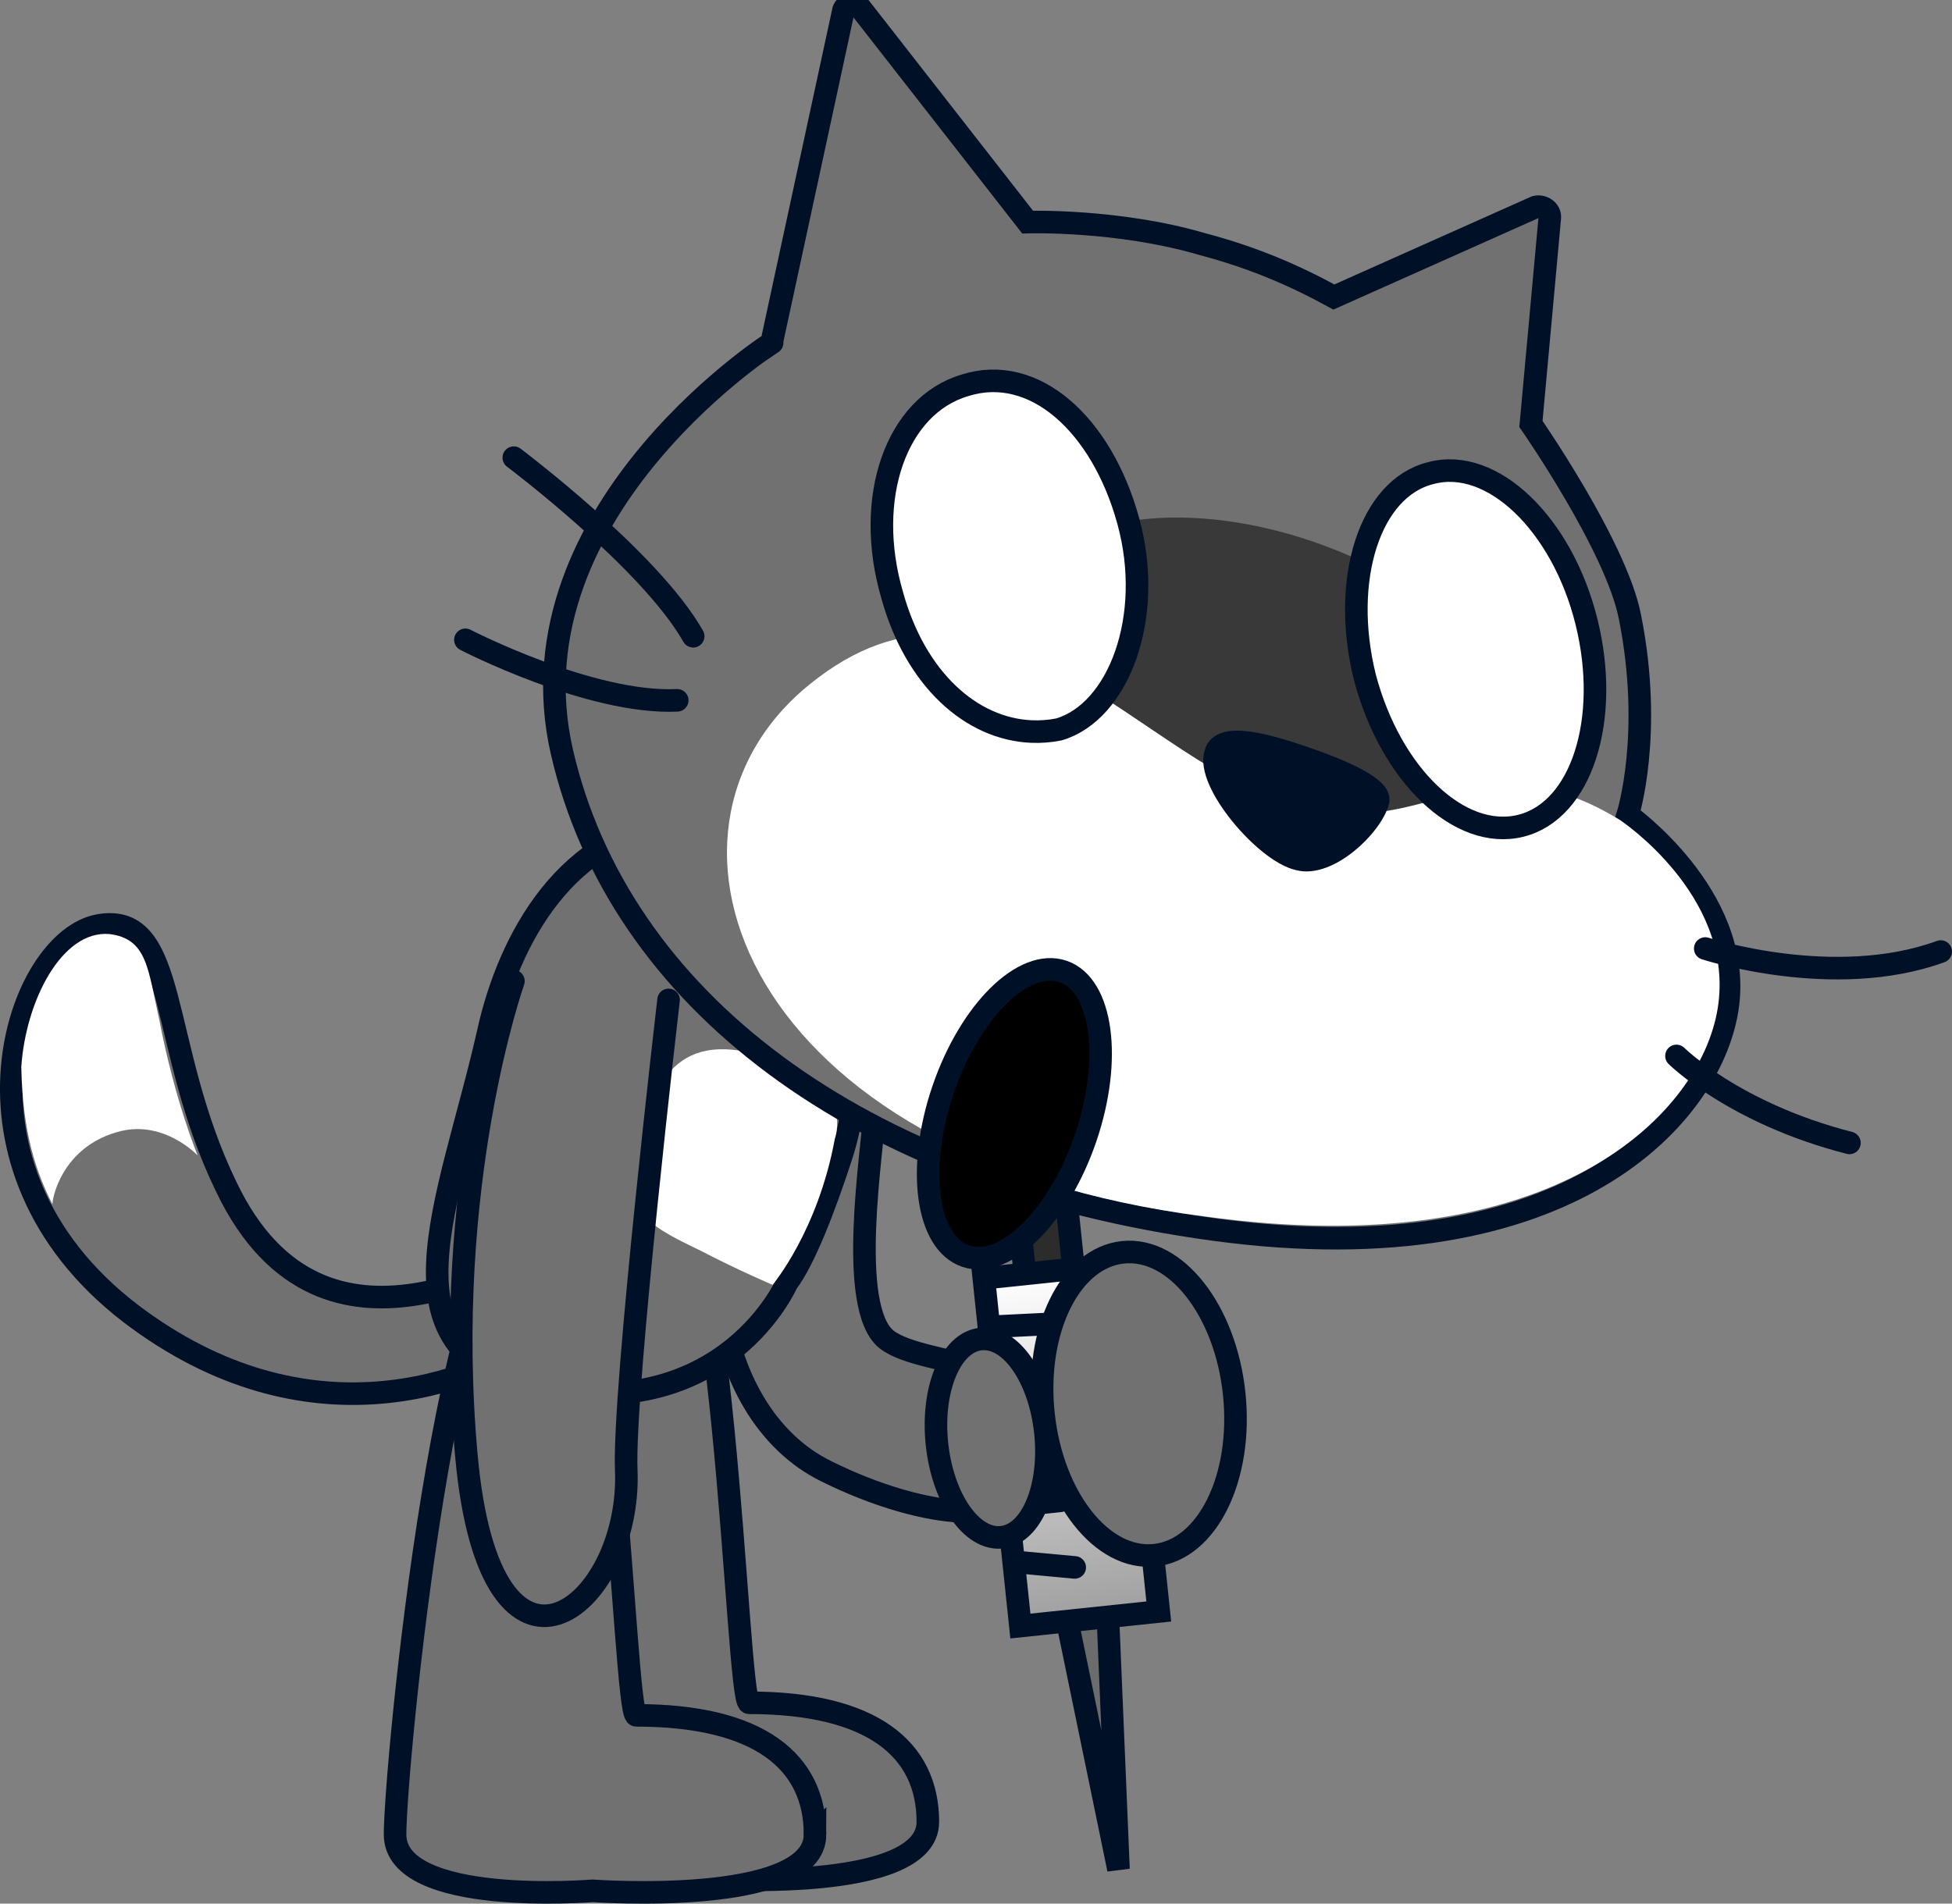 <svg version="1.1" xmlns="http://www.w3.org/2000/svg" xmlns:xlink="http://www.w3.org/1999/xlink" width="103.805" height="101.254" viewBox="0,0,103.805,101.254"><rect x="0" y="0" width="103.805" height="101.254" fill="#808080" stroke="none"/><defs><linearGradient x1="254.975" y1="207.074" x2="256.921" y2="225.572" gradientUnits="userSpaceOnUse" id="color-1"><stop offset="0" stop-color="#ffffff"/><stop offset="1" stop-color="#9f9f9f"/></linearGradient></defs><g transform="translate(-198.978,-139.471)"><g data-paper-data="{&quot;isPaintingLayer&quot;:true}" stroke-miterlimit="10" stroke-dasharray="" stroke-dashoffset="0" style="mix-blend-mode: normal"><path d="M245.499,198.475c-0.118,2.217 -1.497,10.506 0.616,12.233c2.034,1.61 9.285,0.959 8.759,5.847c-0.508,4.79 -6.911,3.669 -11.934,1.182c-6.519,-3.179 -7.655,-14.29 -2.488,-20.022c1.905,-1.978 5.184,-1.555 5.047,0.76z" data-paper-data="{&quot;index&quot;:null}" fill="#717171" fill-rule="evenodd" stroke="#001026" stroke-width="1.2" stroke-linecap="round" stroke-linejoin="round"/><g fill-rule="nonzero" stroke="#001026" stroke-width="1.2" stroke-linejoin="miter"><g><g><path d="M254.069,212.8l-1.13,-10.741l2.586,-0.272l1.13,10.741z" fill="#2c2c2c" stroke-linecap="butt"/><path d="M255.445,224.294l2.392,-0.198l0.621,14.799z" fill="#6c6c6c" stroke-linecap="butt"/><path d="M253.241,225.959l-1.945,-18.498l7.359,-0.774l1.945,18.498z" fill="url(#color-1)" stroke-linecap="butt"/><path d="M251.568,210.047l3.601,-0.178" fill="none" stroke-linecap="round"/><path d="M252.321,213.386l3.203,-0.136" fill="none" stroke-linecap="round"/><path d="M252.373,215.794l2.826,0.105" fill="none" stroke-linecap="round"/><path d="M255.356,219.301l-2.188,0.23" fill="none" stroke-linecap="round"/><path d="M253.084,222.557l3.046,0.283" fill="none" stroke-linecap="round"/></g><path d="M250.459,203.326l-0.293,-2.785l7.558,-0.795l0.293,2.785z" fill="#2c2c2c" stroke-linecap="butt"/></g><path d="M254.572,215.663c0.306,2.911 -0.737,5.407 -2.33,5.574c-1.593,0.168 -3.132,-2.057 -3.438,-4.968c-0.306,-2.911 0.737,-5.407 2.33,-5.574c1.593,-0.168 3.132,2.057 3.438,4.968z" fill="#717171" stroke-linecap="butt"/><path d="M264.611,213.602c0.468,4.449 -1.424,8.294 -4.225,8.589c-2.801,0.295 -5.451,-3.073 -5.919,-7.522c-0.468,-4.449 1.424,-8.294 4.225,-8.589c2.801,-0.295 5.451,3.073 5.919,7.522z" fill="#717171" stroke-linecap="butt"/></g><g fill-rule="evenodd"><path d="M227.553,206.391c0.658,0.753 3.441,1.747 0.116,4.203c-3.432,2.364 -12.289,5.94 -21.757,-1.27c-10.219,-7.855 -6.012,-19.905 -1.654,-20.634c4.258,-0.722 3.088,6.386 6.765,13.931c5.236,10.938 15.871,3.017 16.53,3.769z" fill="#717171" stroke="#001026" stroke-width="1.2" stroke-linecap="round" stroke-linejoin="round"/><path d="M207.44,193.666c0.829,4.35 2.051,7.266 2.051,7.266c0,0 -1.746,-1.874 -4.109,-1.295c-2.854,0.716 -3.571,3.177 -3.619,3.883c-0.826,-1.643 -1.582,-3.692 -1.653,-7.296c0.236,-3.528 2.159,-7.283 4.682,-7.072c2.024,0.249 2.045,1.852 2.646,4.514z" fill="#ffffff" stroke="none" stroke-width="1" stroke-linecap="butt" stroke-linejoin="miter"/></g><path d="M248.32,236.375c0,3.866 -11.833,3 -11.833,3c0,0 -10.5,0.866 -10.5,-3c0,-3.451 2.745,-32.893 7.699,-34.583c3.835,-1.308 4.432,28.249 5.134,28.249c6.535,0 9.5,2.467 9.5,6.333z" fill="#717171" fill-rule="nonzero" stroke="#001026" stroke-width="1.2" stroke-linecap="butt" stroke-linejoin="miter"/><path d="M242.32,237.042c0,3.866 -11.833,3 -11.833,3c0,0 -10.5,0.866 -10.5,-3c0,-3.451 2.745,-32.893 7.699,-34.582c3.835,-1.308 4.432,28.249 5.134,28.249c6.535,0 9.5,2.467 9.5,6.333z" fill="#717171" fill-rule="nonzero" stroke="#001026" stroke-width="1.2" stroke-linecap="butt" stroke-linejoin="miter"/><g fill-rule="evenodd"><path d="M227.869,213.315c-9.027,-1.708 -5.016,-9.704 -2.932,-18.913c1.091,-4.982 4.217,-10.717 10.318,-11.187c3.408,-0.44 3.77,5.873 5.86,5.181c3.15,-0.99 3.872,3.793 3.683,6.443c0,0 -0.345,3.941 -1.082,6.122c-0.89,2.744 -1.973,5.542 -2.884,6.733c0,0 -3.238,7.461 -12.962,5.621z" fill="#717171" stroke="#001026" stroke-width="1.2" stroke-linecap="round" stroke-linejoin="round"/><path d="M240.062,207.81c0,0 -1.769,-0.749 -3.715,-1.759c-2.413,-1.191 -4.744,-2.093 -3.659,-5.619c1.083,-2.798 1.852,-6.339 6.97,-4.766c4.871,1.434 3.719,4.356 3.719,4.356c-0.899,4.928 -3.314,7.789 -3.314,7.789z" fill="#ffffff" stroke="none" stroke-width="1" stroke-linecap="butt" stroke-linejoin="miter"/></g><path d="M234.531,192.656c0,0 -2.424,20.79 -2.25,25c0.304,7.357 -7.228,13.276 -8.5,-0.75c-1.315,-14.496 2.5,-25.25 2.5,-25.25" fill="#717171" fill-rule="nonzero" stroke="#001026" stroke-width="1.2" stroke-linecap="round" stroke-linejoin="miter"/><g><path d="M280.64,150.481c0.349,-0.092 0.789,0.164 0.754,0.575l-1.003,10.966c0,0 4.535,6.518 5.264,10.255c1.248,6.24 -0.114,10.53 -0.114,10.53c0,0 6.038,4.285 5.329,10.066c-0.709,5.782 -8.367,14.577 -27.353,11.994c-18.986,-2.583 -31.623,-12.295 -34.652,-25.379c-3.029,-13.084 11.97,-22.328 11.143,-21.765l3.806,-17.616c0.035,-0.411 0.605,-0.533 0.919,-0.214l8.892,11.391c0,0 4.808,-0.152 9.32,1.179c2.714,0.717 4.92,1.683 6.967,2.806z" fill="#717171" fill-rule="evenodd" stroke="#001026" stroke-width="1.2" stroke-linecap="butt" stroke-linejoin="miter"/><path d="M279.299,179.662c-1.318,3.854 -8.159,5.004 -15.278,2.569c-7.12,-2.435 -11.823,-7.533 -10.505,-11.387c1.318,-3.854 8.159,-5.004 15.278,-2.569c7.12,2.435 11.823,7.533 10.505,11.387z" fill="#393939" fill-rule="nonzero" stroke="none" stroke-width="NaN" stroke-linecap="butt" stroke-linejoin="miter"/><path d="M285.129,183.088c0,0 5.946,3.936 5.237,9.718c-0.709,5.782 -8.584,13.974 -27.348,11.361c-24.516,-3.1 -30.737,-20.447 -20.967,-28.308c9.802,-7.956 17.738,4.376 25.881,6.526c6.974,1.857 9.77,-3.845 17.198,0.703z" fill="#ffffff" fill-rule="evenodd" stroke="none" stroke-width="1" stroke-linecap="butt" stroke-linejoin="miter"/><path d="M302.183,190.083c-5.677,2.075 -12.522,-0.161 -12.522,-0.161" fill="none" fill-rule="evenodd" stroke="#001026" stroke-width="1.2" stroke-linecap="round" stroke-linejoin="round"/><path d="M297.329,200.26c-6.123,-1.566 -9.198,-4.625 -9.198,-4.625" fill="none" fill-rule="evenodd" stroke="#001026" stroke-width="1.2" stroke-linecap="round" stroke-linejoin="round"/><path d="M268.394,179.795c1.987,0.68 4.004,1.581 3.872,2.275c-0.358,1.357 -2.684,3.521 -4.23,3.098c-1.768,-0.393 -4.933,-4.118 -4.415,-5.632c0.294,-1.168 2.881,-0.389 4.773,0.259z" fill="#001026" fill-rule="evenodd" stroke="#001026" stroke-width="1.2" stroke-linecap="round" stroke-linejoin="round"/><path d="M226.301,163.814c0,0 7.231,5.432 9.54,9.498" fill="none" fill-rule="evenodd" stroke="#001026" stroke-width="1.2" stroke-linecap="round" stroke-linejoin="round"/><path d="M234.992,176.721c-4.619,0.217 -11.265,-3.219 -11.265,-3.219" fill="none" fill-rule="evenodd" stroke="#001026" stroke-width="1.2" stroke-linecap="round" stroke-linejoin="round"/><path d="M283.346,172.544c1.288,5.196 -0.268,10.054 -3.5,10.851c-3.232,0.797 -6.905,-2.679 -8.287,-7.907c-1.288,-5.196 0.268,-10.054 3.5,-10.851c3.264,-0.892 6.999,2.711 8.287,7.907z" fill="#ffffff" fill-rule="evenodd" stroke="#001026" stroke-width="1.2" stroke-linecap="round" stroke-linejoin="round"/><path d="M258.974,167.167c1.415,5.134 -0.522,10.179 -3.692,11.103c-0.484,0.095 -0.968,0.131 -1.446,0.111c-3.214,-0.133 -6.184,-2.795 -7.416,-7.264c-1.509,-5.166 0.221,-10.07 3.866,-11.149c3.677,-1.173 7.273,2.065 8.688,7.199z" fill="#ffffff" fill-rule="evenodd" stroke="#001026" stroke-width="1.2" stroke-linecap="round" stroke-linejoin="round"/><path d="M256.706,200.006c-1.43,4.181 -4.283,6.99 -6.374,6.275c-2.09,-0.715 -2.626,-4.683 -1.196,-8.864c1.43,-4.181 4.283,-6.99 6.374,-6.275c2.09,0.715 2.626,4.683 1.196,8.864z" fill="#000000" fill-rule="nonzero" stroke="#001026" stroke-width="1.2" stroke-linecap="butt" stroke-linejoin="miter"/></g></g></g></svg>
